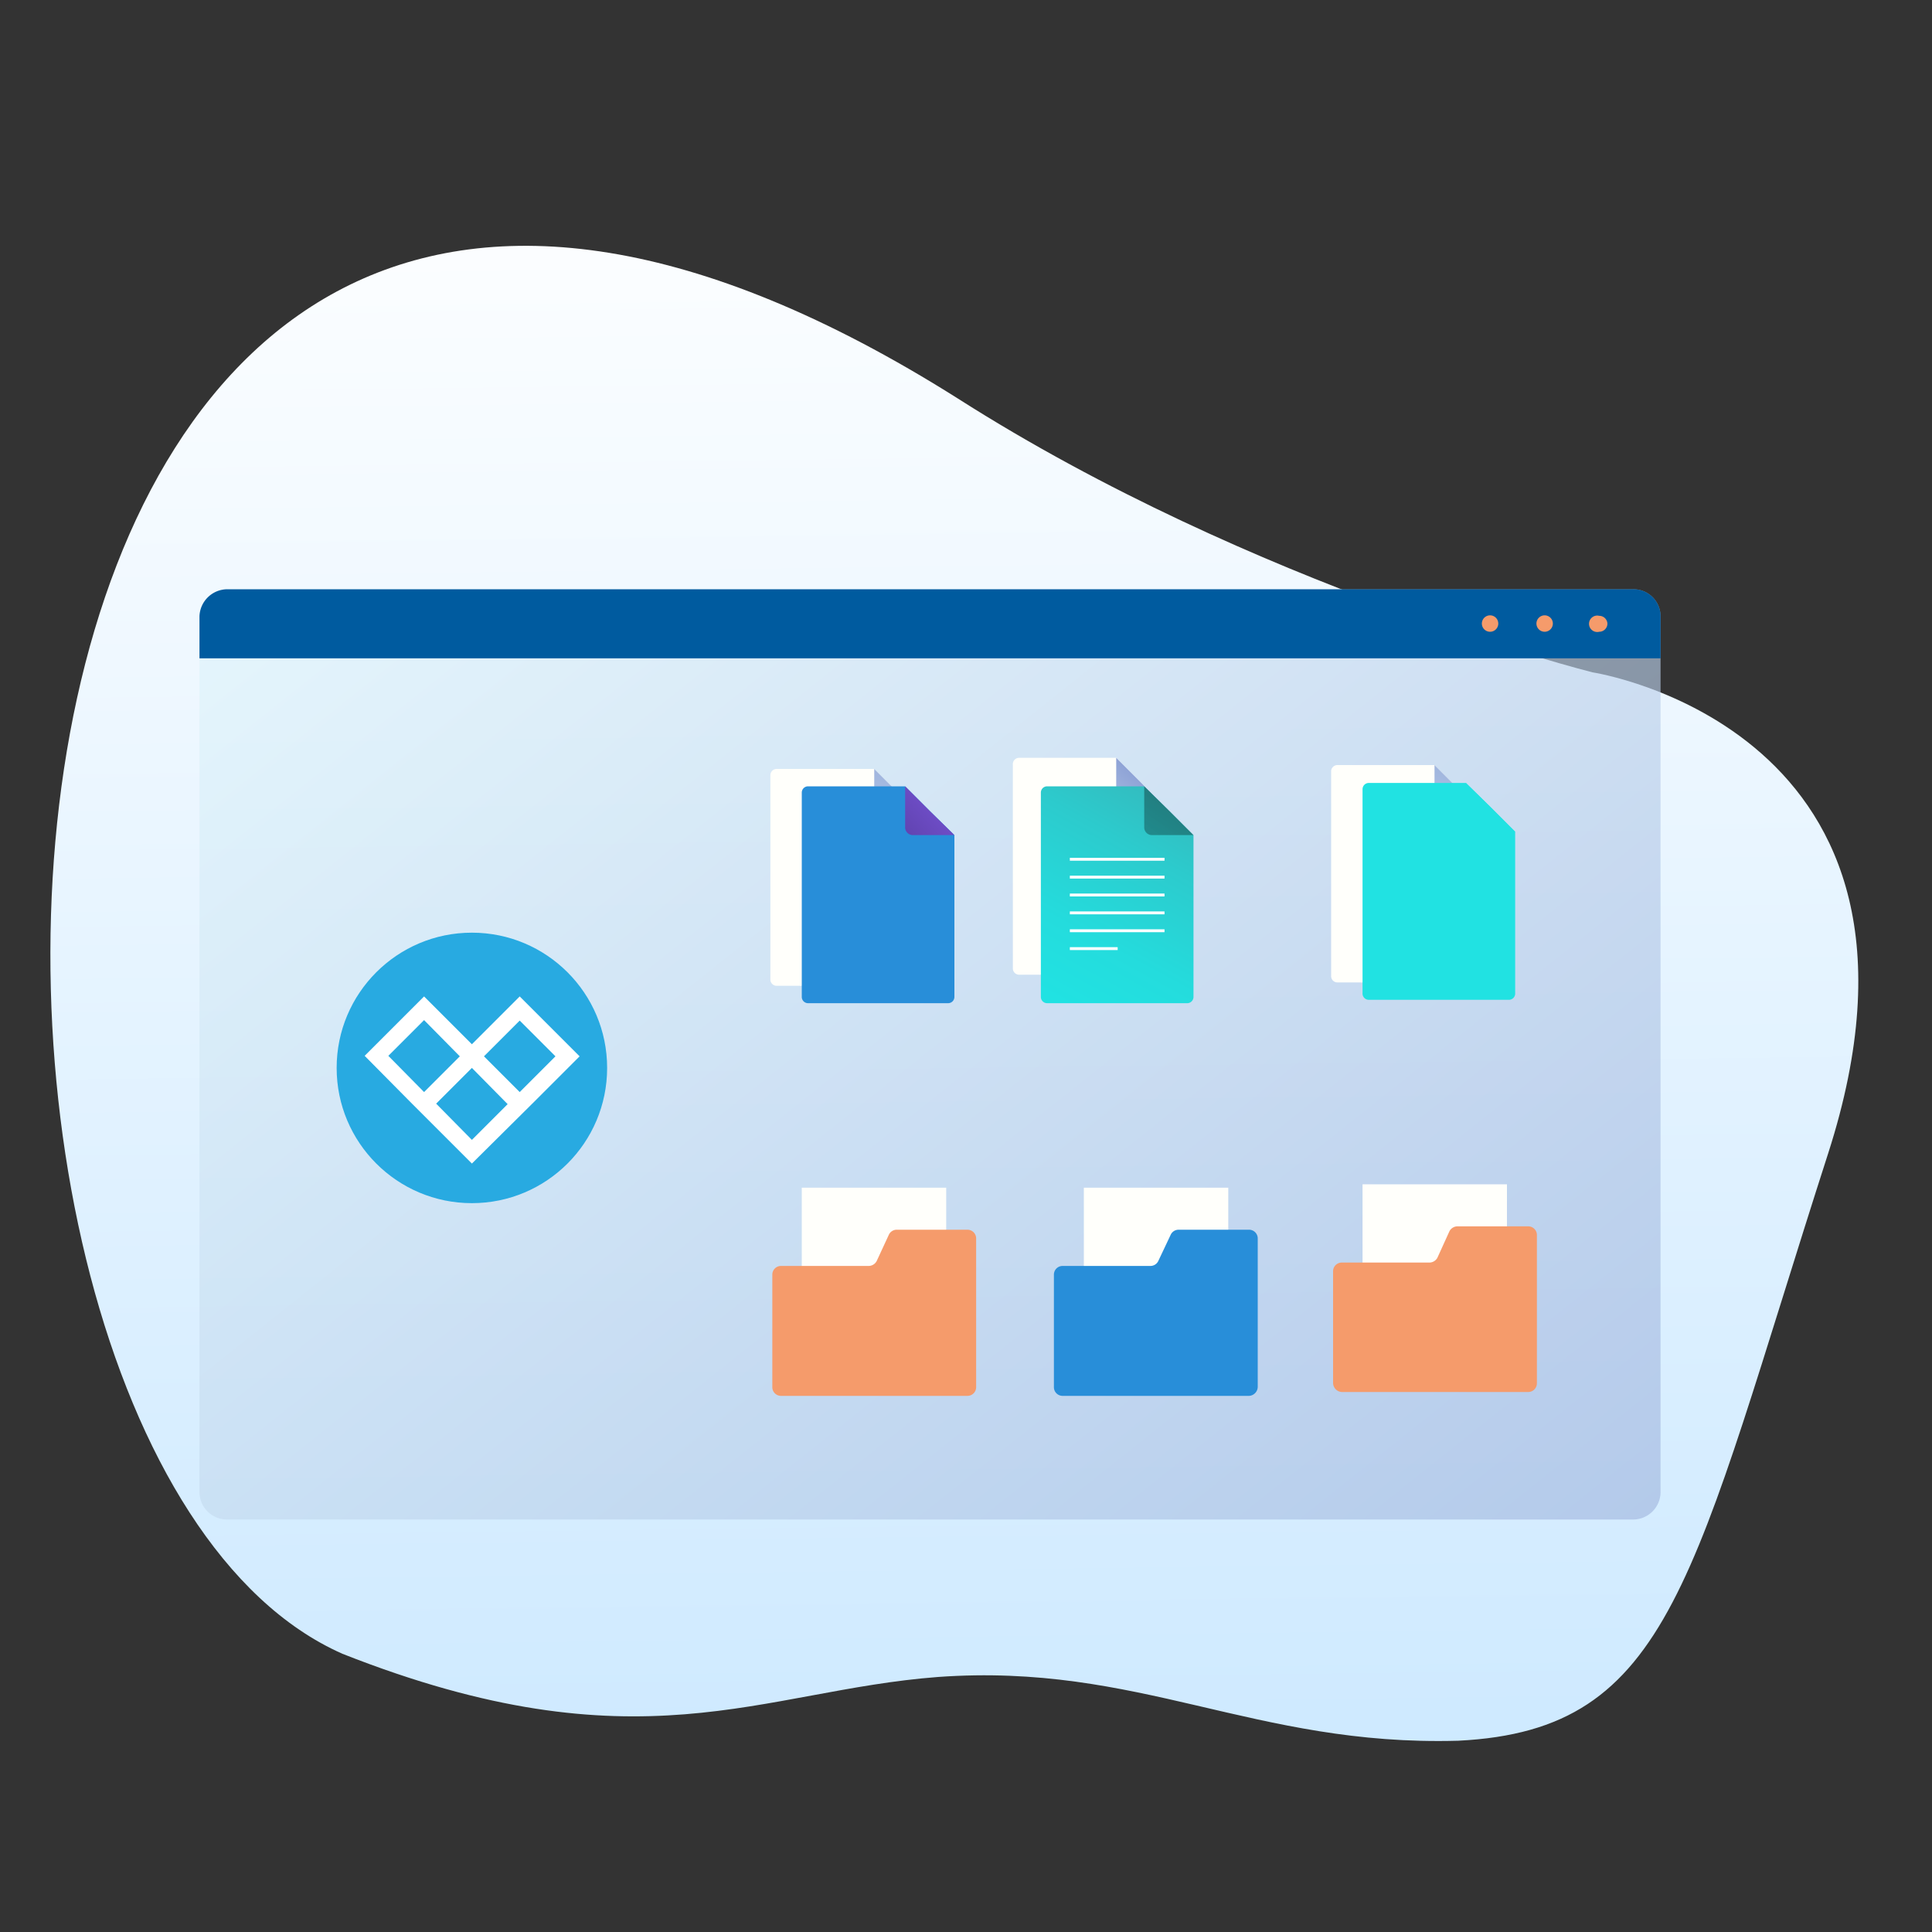 <svg xmlns="http://www.w3.org/2000/svg" xmlns:xlink="http://www.w3.org/1999/xlink" viewBox="0 0 400 400"><rect x="0" y="0" width="400" height="400" fill="#333333" stroke="none"/><defs><style>.a{isolation:isolate;}.b{fill:url(#a);}.c{opacity:0.64;fill:url(#b);}.d{fill:#005b9f;}.e{fill:#f59b6b;}.f{fill:#fffffb;}.g{fill:url(#c);}.h{fill:url(#d);}.i{fill:url(#e);}.j{fill:url(#f);}.k{fill:url(#g);}.l{fill:url(#h);}.m{fill:url(#i);}.n{fill:url(#j);}.o{fill:#288ed9;}.p{fill:url(#k);}.q{fill:url(#l);}.r{opacity:0.45;mix-blend-mode:overlay;fill:url(#m);}.s{fill:#fff;}.t{fill:url(#n);}.u{fill:#21e2e2;}.v{fill:#28aae1;}</style><linearGradient id="a" x1="-1438.38" y1="-88.56" x2="-1438.39" y2="-87.92" gradientTransform="matrix(740.56, 0, 0, -612.51, 1065416.4, -53827.03)" gradientUnits="userSpaceOnUse"><stop offset="0" stop-color="#c6e6ff"/><stop offset="1" stop-color="#fff"/></linearGradient><linearGradient id="b" x1="718.08" y1="851.07" x2="50.21" y2="40.99" gradientTransform="matrix(0.86, 0.01, -0.01, 0.85, 10.25, 11.89)" gradientUnits="userSpaceOnUse"><stop offset="0" stop-color="#4255b3"/><stop offset="1" stop-color="#e9ffff"/></linearGradient><linearGradient id="c" x1="246.69" y1="212.87" x2="207.28" y2="256.67" gradientTransform="translate(7.8 -71.2) rotate(0)" xlink:href="#b"/><linearGradient id="d" x1="223.2" y1="266.44" x2="216.3" y2="237.85" gradientTransform="translate(7.8 -71.2) rotate(0)" xlink:href="#b"/><linearGradient id="e" x1="223.2" y1="270.13" x2="216.3" y2="241.54" gradientTransform="translate(7.8 -71.2) rotate(0)" xlink:href="#b"/><linearGradient id="f" x1="223.2" y1="273.82" x2="216.3" y2="245.23" gradientTransform="translate(7.8 -71.2) rotate(0)" xlink:href="#b"/><linearGradient id="g" x1="223.2" y1="277.51" x2="216.3" y2="248.92" gradientTransform="translate(7.8 -71.2) rotate(0)" xlink:href="#b"/><linearGradient id="h" x1="223.2" y1="281.2" x2="216.3" y2="252.61" gradientTransform="translate(7.8 -71.2) rotate(0)" xlink:href="#b"/><linearGradient id="i" x1="215.91" y1="274.76" x2="212.03" y2="258.7" gradientTransform="translate(7.8 -71.2) rotate(0)" xlink:href="#b"/><linearGradient id="j" x1="202.04" y1="175.7" x2="161.84" y2="276.51" gradientTransform="translate(7.8 -71.2) rotate(0)" xlink:href="#b"/><linearGradient id="k" x1="165.22" y1="257.04" x2="200.17" y2="224.79" gradientTransform="translate(7.8 -71.2) rotate(0)" gradientUnits="userSpaceOnUse"><stop offset="0" stop-color="#3e2b7a"/><stop offset="1" stop-color="#9266ff"/></linearGradient><linearGradient id="l" x1="251.87" y1="141.71" x2="217.35" y2="207.08" gradientTransform="translate(4.8 -2.6) rotate(0.8)" gradientUnits="userSpaceOnUse"><stop offset="0" stop-color="#44989f"/><stop offset="0.21" stop-color="#39b0b4"/><stop offset="0.52" stop-color="#2ccbcd"/><stop offset="0.8" stop-color="#24dcdd"/><stop offset="1" stop-color="#21e2e2"/></linearGradient><linearGradient id="m" x1="256.99" y1="142.66" x2="192.54" y2="233.37" gradientTransform="translate(4.8 -2.6) rotate(0.8)" gradientUnits="userSpaceOnUse"><stop offset="0"/><stop offset="1" stop-opacity="0"/></linearGradient><linearGradient id="n" x1="318.12" y1="175" x2="277.92" y2="275.81" gradientTransform="translate(7.8 -71.2) rotate(0)" xlink:href="#b"/></defs><title>direct-admin-host</title><g class="a"><path class="b" d="M198.3,82.5c61.3,39.1,131.4,56.7,131.4,56.7s77.1,11.7,48.8,99.6-32.1,119.4-76.6,121.6c-42.3,1.2-66-16.2-107.7-13.2-36.7,2.8-62,19.4-123.3-4.8C-27.3,299-19.9-55.2,198.3,82.5Z"/><path class="c" d="M343.8,127.6V308.9a5.7,5.7,0,0,1-5.8,5.7H47a5.7,5.7,0,0,1-5.7-5.6V127.7A5.8,5.8,0,0,1,47,122H338.1A5.6,5.6,0,0,1,343.8,127.6Z"/><path class="d" d="M343.8,127.6v8.7H41.3v-8.7A5.8,5.8,0,0,1,47,122H338.1A5.6,5.6,0,0,1,343.8,127.6Z"/><path class="e" d="M332.8,129.1a1.7,1.7,0,0,1-1.7,1.7,1.7,1.7,0,1,1,0-3.3A1.7,1.7,0,0,1,332.8,129.1Z"/><path class="e" d="M321.5,129.2a1.7,1.7,0,0,1-1.7,1.6,1.7,1.7,0,1,1,1.7-1.6Z"/><path class="e" d="M310.2,129.2a1.7,1.7,0,0,1-1.7,1.6,1.7,1.7,0,1,1,1.7-1.6Z"/><path class="f" d="M236.2,162l-5.1-5.1H211a1.3,1.3,0,0,0-1.3,1.4v42.2a1.3,1.3,0,0,0,1.3,1.3h28.9a1.2,1.2,0,0,0,1.3-1.3V167.1Z"/><path class="g" d="M232.7,167.1h8.5l-5-5.1-5.1-5.1v8.6A1.6,1.6,0,0,0,232.7,167.1Z"/><rect class="h" x="215.6" y="171.8" width="19.6" height="0.6"/><rect class="i" x="215.6" y="175.5" width="19.6" height="0.6"/><rect class="j" x="215.6" y="179.2" width="19.6" height="0.6"/><rect class="k" x="215.6" y="182.9" width="19.6" height="0.6"/><rect class="l" x="215.6" y="186.5" width="19.6" height="0.6"/><rect class="m" x="215.6" y="190.2" width="9.9" height="0.6"/><path class="f" d="M186,164.2l-5-5H160.8a1.3,1.3,0,0,0-1.3,1.3v42.3a1.3,1.3,0,0,0,1.3,1.3h29a1.3,1.3,0,0,0,1.3-1.3V169.3Z"/><path class="n" d="M182.6,169.3h8.5l-5.1-5.1-5-5v8.5A1.6,1.6,0,0,0,182.6,169.3Z"/><path class="o" d="M192.5,167.9l-5.1-5.1H167.3a1.3,1.3,0,0,0-1.3,1.3v42.3a1.3,1.3,0,0,0,1.3,1.3h29a1.3,1.3,0,0,0,1.3-1.3V172.9Z"/><path class="p" d="M189,172.9h8.6l-5.1-5-5.1-5.1v8.5A1.6,1.6,0,0,0,189,172.9Z"/><path class="q" d="M242,167.8l-5.1-5H216.8a1.3,1.3,0,0,0-1.3,1.3v42.3a1.3,1.3,0,0,0,1.3,1.3h29a1.3,1.3,0,0,0,1.3-1.3V172.9Z"/><path class="r" d="M238.5,172.9h8.6l-5.1-5.1-5.1-5v8.5A1.6,1.6,0,0,0,238.5,172.9Z"/><rect class="s" x="221.5" y="177.6" width="19.6" height="0.6"/><rect class="s" x="221.5" y="181.3" width="19.6" height="0.6"/><rect class="s" x="221.5" y="185" width="19.6" height="0.6"/><rect class="s" x="221.5" y="188.7" width="19.6" height="0.6"/><rect class="s" x="221.5" y="192.4" width="19.6" height="0.6"/><rect class="s" x="221.5" y="196.1" width="9.9" height="0.6"/><rect class="f" x="166" y="245.9" width="29.9" height="37.8"/><path class="e" d="M202.1,256.4v30.8a1.8,1.8,0,0,1-1.8,1.8H161.7a1.8,1.8,0,0,1-1.8-1.8V263.9a1.8,1.8,0,0,1,1.8-1.8h18.1a1.9,1.9,0,0,0,1.7-1l2.5-5.4a1.8,1.8,0,0,1,1.7-1.1h14.6A1.8,1.8,0,0,1,202.1,256.4Z"/><rect class="f" x="224.4" y="245.9" width="29.9" height="37.8"/><path class="o" d="M260.4,256.4v30.7a1.9,1.9,0,0,1-1.8,1.9H220a1.8,1.8,0,0,1-1.8-1.8V263.9a1.8,1.8,0,0,1,1.8-1.8h18.2a1.8,1.8,0,0,0,1.6-1l2.6-5.5a1.8,1.8,0,0,1,1.6-1h14.6A1.8,1.8,0,0,1,260.4,256.4Z"/><path class="f" d="M302.1,163.5l-5.1-5.1H276.9a1.3,1.3,0,0,0-1.3,1.4V202a1.3,1.3,0,0,0,1.3,1.4h29a1.3,1.3,0,0,0,1.3-1.3V168.6Z"/><path class="t" d="M298.6,168.6h8.6l-5.1-5.1-5.1-5.1V167A1.6,1.6,0,0,0,298.6,168.6Z"/><path class="u" d="M308.6,167.1l-5.1-5H283.4a1.3,1.3,0,0,0-1.3,1.3v42.2a1.3,1.3,0,0,0,1.3,1.4h29a1.3,1.3,0,0,0,1.3-1.4V172.2Z"/><path class="u" d="M305.1,172.2h8.6l-5.1-5.1-5.1-5v8.5A1.6,1.6,0,0,0,305.1,172.2Z"/><rect class="f" x="282.1" y="245.2" width="29.9" height="37.8"/><path class="e" d="M318.2,255.7v30.7a1.8,1.8,0,0,1-1.8,1.8H277.8a1.9,1.9,0,0,1-1.8-1.9V263.2a1.8,1.8,0,0,1,1.8-1.8h18.1a1.9,1.9,0,0,0,1.7-1l2.5-5.5a1.9,1.9,0,0,1,1.7-1h14.6A1.8,1.8,0,0,1,318.2,255.7Z"/><circle class="v" cx="97.7" cy="221.1" r="28"/><path class="s" d="M120,218.7l-12.4-12.4-9.9,9.9h0l-9.9-9.9L75.5,218.6l9.8,9.9h0l12.4,12.4,12.4-12.3h0Zm-12.4-7.4,7.4,7.4-7.4,7.4-7.4-7.4Zm-19.8-.1,7.4,7.5-7.4,7.4-7.4-7.5ZM97.7,236l-7.4-7.5,7.4-7.4,7.4,7.5Z"/></g></svg>